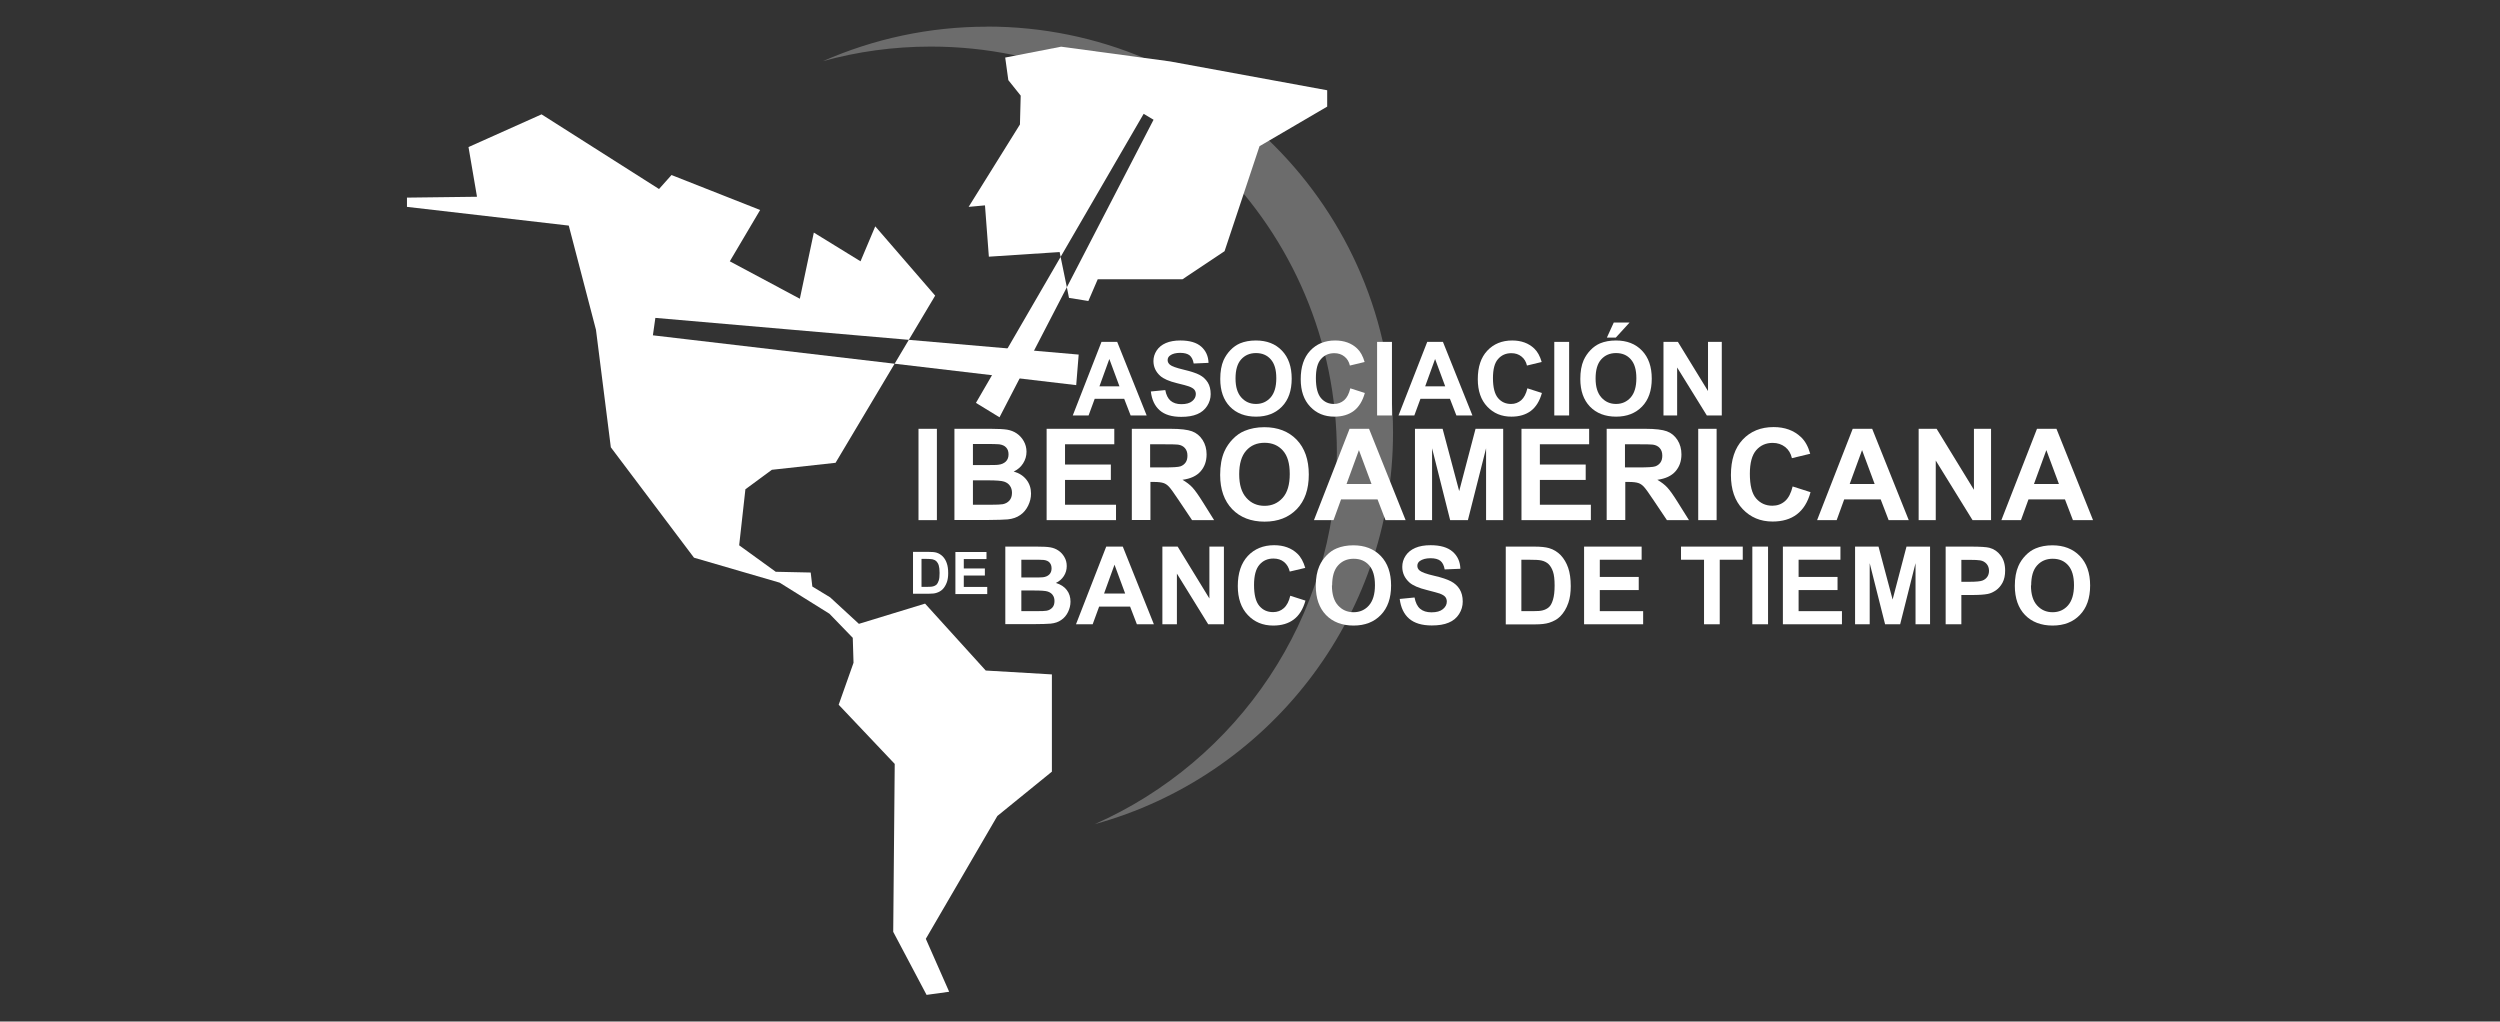 <?xml version="1.0" encoding="UTF-8"?><svg id="Capa_2" xmlns="http://www.w3.org/2000/svg" viewBox="0 0 232.39 94.96"><rect x="0" y="0" width="232.39" height="94.96" fill="#333333" stroke="none"/><defs><style>.cls-1,.cls-2{fill:#fff;}.cls-3{fill:none;}.cls-2{opacity:.28;}</style></defs><g id="Capa_4"><g><rect class="cls-3" width="232.39" height="94.96" transform="translate(232.39 94.96) rotate(180)"/><g><path class="cls-2" d="M91.75,2.48c-5.42,0-10.58,1.15-15.24,3.2,3.19-.88,6.55-1.35,10.02-1.35,20.85,0,37.74,16.9,37.74,37.74,0,15.42-9.25,28.68-22.51,34.54,15.98-4.39,27.73-19.02,27.73-36.4,0-20.85-16.9-37.74-37.74-37.74Z"/><path class="cls-1" d="M106.6,38.62h-1.5l-.6-1.55h-2.74l-.57,1.55h-1.47l2.67-6.84h1.46l2.74,6.84Zm-2.54-2.71l-.94-2.54-.92,2.54h1.87Z"/><path class="cls-1" d="M106.98,36.39l1.34-.13c.08,.45,.25,.78,.49,.99,.25,.21,.58,.32,1,.32,.45,0,.78-.09,1.01-.28s.34-.41,.34-.66c0-.16-.05-.3-.14-.41s-.26-.21-.5-.3c-.16-.06-.53-.16-1.11-.3-.74-.18-1.26-.41-1.56-.68-.42-.38-.63-.84-.63-1.38,0-.35,.1-.67,.3-.98,.2-.3,.48-.53,.85-.69,.37-.16,.82-.24,1.35-.24,.86,0,1.51,.19,1.94,.57s.66,.88,.68,1.51l-1.38,.06c-.06-.35-.19-.6-.38-.76-.19-.15-.49-.23-.88-.23s-.72,.08-.94,.25c-.15,.11-.22,.25-.22,.43,0,.16,.07,.3,.21,.42,.17,.15,.6,.3,1.27,.46s1.17,.32,1.49,.49c.32,.17,.57,.4,.76,.7,.18,.29,.27,.66,.27,1.09,0,.39-.11,.76-.33,1.1-.22,.34-.53,.6-.92,.76-.4,.17-.89,.25-1.49,.25-.87,0-1.53-.2-1.99-.6s-.74-.98-.83-1.75Z"/><path class="cls-1" d="M113.43,35.24c0-.7,.1-1.28,.31-1.76,.16-.35,.37-.66,.64-.94,.27-.28,.56-.48,.88-.62,.43-.18,.92-.27,1.48-.27,1.01,0,1.82,.31,2.42,.94,.61,.63,.91,1.5,.91,2.61s-.3,1.97-.9,2.59c-.6,.62-1.4,.94-2.41,.94s-1.83-.31-2.43-.93c-.6-.62-.9-1.48-.9-2.57Zm1.42-.05c0,.78,.18,1.36,.54,1.76,.36,.4,.81,.6,1.36,.6s1-.2,1.36-.6c.35-.4,.53-.99,.53-1.79s-.17-1.37-.52-1.76c-.34-.39-.8-.58-1.37-.58s-1.03,.2-1.38,.59c-.35,.39-.52,.98-.52,1.77Z"/><path class="cls-1" d="M125.53,36.1l1.34,.43c-.21,.75-.55,1.3-1.02,1.66-.48,.36-1.08,.54-1.82,.54-.91,0-1.66-.31-2.24-.93-.59-.62-.88-1.47-.88-2.55,0-1.14,.29-2.02,.88-2.65,.59-.63,1.36-.95,2.32-.95,.84,0,1.52,.25,2.04,.74,.31,.29,.54,.71,.7,1.26l-1.37,.33c-.08-.35-.25-.64-.51-.84-.26-.21-.57-.31-.94-.31-.51,0-.92,.18-1.24,.55-.32,.36-.47,.95-.47,1.77,0,.87,.16,1.48,.47,1.85s.72,.55,1.21,.55c.37,0,.68-.12,.95-.35,.26-.23,.45-.6,.57-1.1Z"/><path class="cls-1" d="M128.01,38.62v-6.84h1.38v6.84h-1.38Z"/><path class="cls-1" d="M136.88,38.62h-1.5l-.6-1.55h-2.74l-.57,1.55h-1.47l2.67-6.84h1.46l2.74,6.84Zm-2.54-2.71l-.94-2.54-.92,2.54h1.87Z"/><path class="cls-1" d="M141.99,36.1l1.34,.43c-.21,.75-.55,1.3-1.02,1.66-.48,.36-1.08,.54-1.82,.54-.91,0-1.66-.31-2.24-.93-.59-.62-.88-1.47-.88-2.55,0-1.14,.29-2.02,.88-2.65,.59-.63,1.36-.95,2.32-.95,.84,0,1.52,.25,2.04,.74,.31,.29,.54,.71,.7,1.26l-1.37,.33c-.08-.35-.25-.64-.51-.84-.26-.21-.57-.31-.94-.31-.51,0-.92,.18-1.24,.55-.32,.36-.47,.95-.47,1.77,0,.87,.16,1.48,.47,1.85s.72,.55,1.21,.55c.37,0,.68-.12,.95-.35,.26-.23,.45-.6,.57-1.1Z"/><path class="cls-1" d="M144.48,38.62v-6.84h1.38v6.84h-1.38Z"/><path class="cls-1" d="M146.9,35.24c0-.7,.1-1.28,.31-1.76,.16-.35,.37-.66,.64-.94,.27-.28,.56-.48,.88-.62,.43-.18,.92-.27,1.48-.27,1.01,0,1.82,.31,2.42,.94,.61,.63,.91,1.5,.91,2.61s-.3,1.97-.9,2.59c-.6,.62-1.4,.94-2.41,.94s-1.83-.31-2.43-.93-.9-1.48-.9-2.57Zm1.42-.05c0,.78,.18,1.36,.54,1.76,.36,.4,.81,.6,1.36,.6s1-.2,1.36-.6c.35-.4,.53-.99,.53-1.79s-.17-1.37-.52-1.76c-.34-.39-.8-.58-1.37-.58s-1.03,.2-1.38,.59c-.35,.39-.52,.98-.52,1.77Zm1.05-3.81l.64-1.4h1.47l-1.28,1.4h-.83Z"/><path class="cls-1" d="M154.63,38.62v-6.84h1.34l2.8,4.57v-4.57h1.28v6.84h-1.39l-2.76-4.46v4.46h-1.28Z"/><path class="cls-1" d="M85.38,48.35v-8.49h1.71v8.49h-1.71Z"/><path class="cls-1" d="M88.73,39.86h3.39c.67,0,1.17,.03,1.5,.08,.33,.06,.63,.17,.89,.35,.26,.18,.48,.41,.65,.71,.17,.3,.26,.63,.26,.99,0,.4-.11,.76-.32,1.09-.21,.33-.5,.58-.87,.75,.52,.15,.91,.41,1.19,.77,.28,.36,.42,.79,.42,1.28,0,.39-.09,.76-.27,1.13-.18,.36-.42,.66-.74,.87-.31,.22-.69,.35-1.15,.4-.29,.03-.97,.05-2.07,.06h-2.89v-8.49Zm1.71,1.41v1.96h1.12c.67,0,1.08,0,1.25-.03,.29-.03,.52-.14,.69-.3,.17-.17,.25-.39,.25-.66s-.07-.48-.22-.64c-.14-.16-.36-.26-.65-.3-.17-.02-.66-.03-1.46-.03h-.98Zm0,3.38v2.27h1.59c.62,0,1.01-.02,1.18-.05,.25-.05,.46-.16,.62-.34s.24-.42,.24-.72c0-.25-.06-.47-.19-.65-.12-.18-.3-.31-.54-.39s-.74-.12-1.52-.12h-1.38Z"/><path class="cls-1" d="M97.29,48.35v-8.49h6.29v1.44h-4.58v1.88h4.26v1.43h-4.26v2.31h4.74v1.43h-6.46Z"/><path class="cls-1" d="M105.21,48.35v-8.49h3.61c.91,0,1.57,.08,1.98,.23,.41,.15,.74,.42,.99,.81,.25,.39,.37,.84,.37,1.34,0,.64-.19,1.16-.56,1.58-.37,.42-.93,.68-1.68,.78,.37,.22,.68,.45,.92,.71,.24,.26,.57,.72,.98,1.38l1.04,1.66h-2.05l-1.24-1.85c-.44-.66-.74-1.08-.9-1.25-.16-.17-.33-.29-.52-.35-.18-.06-.47-.1-.86-.1h-.35v3.54h-1.71Zm1.71-4.9h1.27c.82,0,1.34-.03,1.54-.1s.36-.19,.48-.36c.12-.17,.17-.38,.17-.64,0-.29-.08-.52-.23-.69-.15-.18-.37-.29-.65-.33-.14-.02-.56-.03-1.25-.03h-1.34v2.15Z"/><path class="cls-1" d="M113.42,44.15c0-.86,.13-1.59,.39-2.18,.19-.43,.46-.82,.79-1.16,.33-.34,.7-.6,1.1-.76,.53-.22,1.14-.34,1.83-.34,1.25,0,2.25,.39,3,1.16,.75,.78,1.13,1.86,1.13,3.24s-.37,2.44-1.12,3.22c-.75,.77-1.74,1.16-2.99,1.16s-2.27-.39-3.01-1.16-1.12-1.83-1.12-3.18Zm1.77-.06c0,.96,.22,1.69,.67,2.19,.44,.5,1.01,.74,1.69,.74s1.24-.25,1.68-.74c.44-.49,.66-1.23,.66-2.22s-.21-1.7-.64-2.18c-.43-.48-.99-.72-1.7-.72s-1.28,.24-1.71,.73c-.43,.48-.65,1.22-.65,2.19Z"/><path class="cls-1" d="M130.65,48.35h-1.86l-.74-1.93h-3.39l-.7,1.93h-1.82l3.31-8.49h1.81l3.4,8.49Zm-3.16-3.36l-1.17-3.15-1.15,3.15h2.32Z"/><path class="cls-1" d="M131.53,48.35v-8.49h2.57l1.54,5.79,1.52-5.79h2.57v8.49h-1.59v-6.68l-1.69,6.68h-1.65l-1.68-6.68v6.68h-1.59Z"/><path class="cls-1" d="M141.43,48.35v-8.49h6.29v1.44h-4.58v1.88h4.26v1.43h-4.26v2.31h4.74v1.43h-6.46Z"/><path class="cls-1" d="M149.35,48.35v-8.49h3.61c.91,0,1.57,.08,1.98,.23,.41,.15,.74,.42,.99,.81s.37,.84,.37,1.34c0,.64-.19,1.16-.56,1.58-.37,.42-.93,.68-1.68,.78,.37,.22,.68,.45,.92,.71,.24,.26,.57,.72,.98,1.38l1.04,1.66h-2.05l-1.24-1.85c-.44-.66-.74-1.08-.9-1.25-.16-.17-.33-.29-.52-.35-.18-.06-.47-.1-.86-.1h-.35v3.54h-1.71Zm1.71-4.9h1.27c.82,0,1.34-.03,1.54-.1s.36-.19,.48-.36c.12-.17,.17-.38,.17-.64,0-.29-.08-.52-.23-.69-.15-.18-.37-.29-.65-.33-.14-.02-.56-.03-1.25-.03h-1.34v2.15Z"/><path class="cls-1" d="M157.86,48.35v-8.49h1.71v8.49h-1.71Z"/><path class="cls-1" d="M166.64,45.22l1.66,.53c-.25,.93-.68,1.61-1.27,2.06-.59,.45-1.34,.67-2.26,.67-1.13,0-2.05-.39-2.78-1.16-.73-.77-1.09-1.82-1.09-3.16,0-1.41,.36-2.51,1.09-3.29,.73-.78,1.69-1.17,2.88-1.17,1.04,0,1.88,.31,2.53,.92,.39,.36,.68,.88,.87,1.56l-1.7,.41c-.1-.44-.31-.79-.63-1.04-.32-.25-.71-.38-1.16-.38-.63,0-1.14,.23-1.53,.68-.39,.45-.59,1.18-.59,2.19,0,1.07,.19,1.84,.58,2.29s.89,.68,1.51,.68c.46,0,.85-.14,1.18-.43,.33-.29,.56-.75,.71-1.37Z"/><path class="cls-1" d="M177.42,48.35h-1.86l-.74-1.93h-3.39l-.7,1.93h-1.82l3.31-8.49h1.81l3.4,8.49Zm-3.16-3.36l-1.17-3.15-1.15,3.15h2.32Z"/><path class="cls-1" d="M178.35,48.35v-8.49h1.67l3.47,5.67v-5.67h1.59v8.49h-1.72l-3.42-5.54v5.54h-1.59Z"/><path class="cls-1" d="M194.55,48.35h-1.86l-.74-1.93h-3.39l-.7,1.93h-1.82l3.31-8.49h1.81l3.4,8.49Zm-3.16-3.36l-1.17-3.15-1.15,3.15h2.32Z"/><path class="cls-1" d="M84.87,51.3h1.44c.32,0,.57,.02,.74,.07,.23,.07,.42,.19,.59,.36,.16,.17,.29,.38,.37,.63,.09,.25,.13,.56,.13,.92,0,.32-.04,.6-.12,.83-.1,.28-.24,.51-.42,.69-.14,.13-.32,.24-.55,.31-.17,.06-.41,.08-.7,.08h-1.48v-3.9Zm.79,.66v2.59h.59c.22,0,.38-.01,.48-.04,.13-.03,.23-.09,.32-.16,.08-.08,.15-.2,.21-.38s.08-.41,.08-.72-.03-.53-.08-.7c-.05-.16-.13-.29-.22-.38-.1-.09-.22-.15-.36-.18-.11-.02-.33-.04-.65-.04h-.35Z"/><path class="cls-1" d="M88.81,55.21v-3.9h2.89v.66h-2.11v.87h1.96v.66h-1.96v1.06h2.18v.66h-2.97Z"/><path class="cls-1" d="M93.48,50.81h2.88c.57,0,1,.02,1.28,.07,.28,.05,.53,.15,.75,.3,.22,.15,.41,.35,.55,.6,.15,.25,.22,.53,.22,.84,0,.34-.09,.65-.27,.93-.18,.28-.43,.49-.74,.64,.44,.13,.78,.35,1.01,.65,.24,.31,.35,.67,.35,1.09,0,.33-.08,.65-.23,.96-.15,.31-.36,.56-.63,.74-.26,.19-.59,.3-.98,.34-.24,.03-.83,.04-1.76,.05h-2.46v-7.22Zm1.46,1.2v1.67h.95c.57,0,.92,0,1.06-.02,.25-.03,.45-.12,.59-.26,.14-.14,.21-.33,.21-.56s-.06-.4-.18-.54c-.12-.14-.31-.22-.55-.25-.14-.02-.56-.02-1.25-.02h-.84Zm0,2.87v1.93h1.35c.53,0,.86-.01,1-.04,.22-.04,.39-.14,.53-.29s.2-.36,.2-.61c0-.22-.05-.4-.16-.55-.1-.15-.26-.26-.46-.33s-.63-.1-1.29-.1h-1.18Z"/><path class="cls-1" d="M107.27,58.03h-1.59l-.63-1.64h-2.88l-.6,1.64h-1.55l2.81-7.22h1.54l2.89,7.22Zm-2.68-2.86l-.99-2.68-.97,2.68h1.97Z"/><path class="cls-1" d="M108.05,58.03v-7.22h1.42l2.95,4.82v-4.82h1.35v7.22h-1.46l-2.91-4.71v4.71h-1.35Z"/><path class="cls-1" d="M119.94,55.38l1.41,.45c-.22,.79-.58,1.37-1.08,1.75-.5,.38-1.14,.57-1.92,.57-.96,0-1.75-.33-2.36-.98-.62-.65-.93-1.55-.93-2.69,0-1.2,.31-2.13,.93-2.8,.62-.66,1.44-1,2.45-1,.88,0,1.6,.26,2.15,.78,.33,.31,.57,.75,.74,1.33l-1.44,.34c-.09-.37-.26-.67-.53-.89-.27-.22-.6-.32-.99-.32-.53,0-.97,.19-1.3,.58-.33,.38-.5,1.01-.5,1.87,0,.91,.16,1.56,.49,1.95s.75,.58,1.28,.58c.39,0,.72-.12,1-.37,.28-.25,.48-.63,.6-1.16Z"/><path class="cls-1" d="M122.31,54.47c0-.74,.11-1.35,.33-1.85,.16-.37,.39-.7,.67-.99,.28-.29,.59-.51,.93-.65,.45-.19,.97-.29,1.56-.29,1.06,0,1.91,.33,2.55,.99,.64,.66,.96,1.58,.96,2.75s-.32,2.08-.95,2.73c-.63,.66-1.48,.99-2.54,.99s-1.93-.33-2.56-.98c-.63-.65-.95-1.56-.95-2.71Zm1.5-.05c0,.82,.19,1.44,.57,1.86,.38,.42,.86,.63,1.44,.63s1.06-.21,1.43-.63c.37-.42,.56-1.05,.56-1.88s-.18-1.44-.54-1.85c-.36-.41-.84-.61-1.44-.61s-1.08,.21-1.45,.62c-.37,.41-.55,1.03-.55,1.86Z"/><path class="cls-1" d="M130.07,55.68l1.42-.14c.09,.48,.26,.83,.52,1.05,.26,.22,.61,.33,1.06,.33,.47,0,.82-.1,1.06-.3s.36-.43,.36-.7c0-.17-.05-.32-.15-.44s-.28-.22-.52-.31c-.17-.06-.56-.16-1.17-.32-.78-.19-1.33-.43-1.64-.71-.44-.4-.66-.88-.66-1.45,0-.37,.1-.71,.31-1.03,.21-.32,.51-.56,.9-.73,.39-.17,.87-.25,1.42-.25,.91,0,1.59,.2,2.05,.6s.7,.93,.72,1.59l-1.46,.06c-.06-.37-.2-.64-.4-.8-.21-.16-.51-.24-.92-.24s-.75,.09-.99,.26c-.15,.11-.23,.26-.23,.45,0,.17,.07,.32,.22,.44,.18,.15,.63,.32,1.34,.48s1.23,.34,1.57,.52c.34,.18,.61,.42,.8,.73,.19,.31,.29,.69,.29,1.15,0,.41-.11,.8-.34,1.16-.23,.36-.55,.63-.97,.8-.42,.18-.94,.26-1.57,.26-.91,0-1.61-.21-2.1-.63s-.78-1.04-.88-1.84Z"/><path class="cls-1" d="M139.96,50.81h2.66c.6,0,1.06,.05,1.37,.14,.42,.12,.79,.35,1.09,.66,.3,.32,.53,.71,.69,1.17,.16,.46,.24,1.03,.24,1.71,0,.59-.07,1.11-.22,1.54-.18,.53-.44,.95-.77,1.28-.25,.25-.59,.44-1.02,.58-.32,.1-.75,.15-1.29,.15h-2.74v-7.22Zm1.46,1.22v4.78h1.09c.41,0,.7-.02,.88-.07,.24-.06,.43-.16,.59-.3,.16-.14,.28-.37,.38-.7s.15-.76,.15-1.32-.05-.99-.15-1.28c-.1-.3-.24-.53-.41-.7-.18-.17-.4-.28-.67-.34-.2-.05-.6-.07-1.2-.07h-.65Z"/><path class="cls-1" d="M147.25,58.03v-7.22h5.35v1.22h-3.89v1.6h3.62v1.22h-3.62v1.96h4.03v1.22h-5.49Z"/><path class="cls-1" d="M158.4,58.03v-6h-2.14v-1.22h5.74v1.22h-2.14v6h-1.46Z"/><path class="cls-1" d="M162.89,58.03v-7.22h1.46v7.22h-1.46Z"/><path class="cls-1" d="M165.73,58.03v-7.22h5.35v1.22h-3.89v1.6h3.62v1.22h-3.62v1.96h4.03v1.22h-5.49Z"/><path class="cls-1" d="M172.44,58.03v-7.22h2.18l1.31,4.92,1.29-4.92h2.19v7.22h-1.35v-5.68l-1.43,5.68h-1.4l-1.43-5.68v5.68h-1.35Z"/><path class="cls-1" d="M180.86,58.03v-7.22h2.34c.89,0,1.46,.04,1.73,.11,.41,.11,.76,.34,1.04,.71,.28,.36,.42,.83,.42,1.41,0,.44-.08,.82-.24,1.12-.16,.3-.37,.54-.61,.71-.25,.17-.5,.29-.76,.34-.35,.07-.85,.1-1.51,.1h-.95v2.72h-1.46Zm1.46-6v2.05h.8c.57,0,.96-.04,1.15-.11s.35-.19,.46-.35c.11-.16,.16-.35,.16-.56,0-.26-.08-.48-.23-.65-.15-.17-.35-.28-.59-.32-.17-.03-.52-.05-1.05-.05h-.7Z"/><path class="cls-1" d="M187.29,54.47c0-.74,.11-1.35,.33-1.85,.16-.37,.39-.7,.67-.99,.28-.29,.59-.51,.93-.65,.45-.19,.97-.29,1.56-.29,1.06,0,1.91,.33,2.55,.99,.64,.66,.96,1.58,.96,2.75s-.32,2.08-.95,2.73c-.63,.66-1.48,.99-2.54,.99s-1.93-.33-2.56-.98c-.63-.65-.95-1.56-.95-2.71Zm1.5-.05c0,.82,.19,1.44,.57,1.86,.38,.42,.86,.63,1.44,.63s1.06-.21,1.43-.63c.37-.42,.56-1.05,.56-1.88s-.18-1.44-.54-1.85c-.36-.41-.84-.61-1.44-.61s-1.08,.21-1.45,.62c-.37,.41-.55,1.03-.55,1.86Z"/><g><polygon class="cls-1" points="108.77 5.71 98.64 4.34 93.44 5.35 93.73 7.45 94.88 8.89 94.81 11.57 90.04 19.23 91.56 19.09 91.92 23.86 98.5 23.43 98.59 23.88 106.31 10.58 107.23 11.13 99.17 26.7 99.37 27.69 101.17 27.98 102.04 25.96 109.92 25.96 113.83 23.35 117.08 13.59 123.37 9.91 123.37 8.39 108.77 5.71"/><polygon class="cls-1" points="90.72 37.45 92.91 38.79 99.17 26.7 98.59 23.88 90.72 37.45"/></g><g><polygon class="cls-1" points="71.75 43.67 77.67 43.02 83.16 33.81 60.69 31.17 60.92 29.55 84.48 31.59 86.93 27.48 81.36 21.04 79.99 24.29 75.65 21.62 74.35 27.77 67.84 24.29 70.66 19.52 62.42 16.27 61.26 17.57 50.34 10.63 43.55 13.67 44.34 18.29 37.83 18.37 37.83 19.23 52.87 20.97 55.4 30.66 56.78 41.58 64.51 51.84 72.47 54.16 77.1 57.05 79.27 59.29 79.34 61.61 77.96 65.51 83.17 71.01 83.03 86.62 86.13 92.48 88.23 92.19 86.06 87.27 92.71 75.85 97.78 71.73 97.78 62.69 91.63 62.33 85.99 56.11 79.84 57.99 77.17 55.53 75.51 54.52 75.36 53.22 72.11 53.15 68.71 50.69 69.29 45.48 71.75 43.67"/><polygon class="cls-1" points="100.04 35.8 100.27 32.96 84.48 31.59 83.16 33.81 100.04 35.8"/></g><circle class="cls-1" cx="94.45" cy="33.77" r="1.37"/></g></g></g></svg>